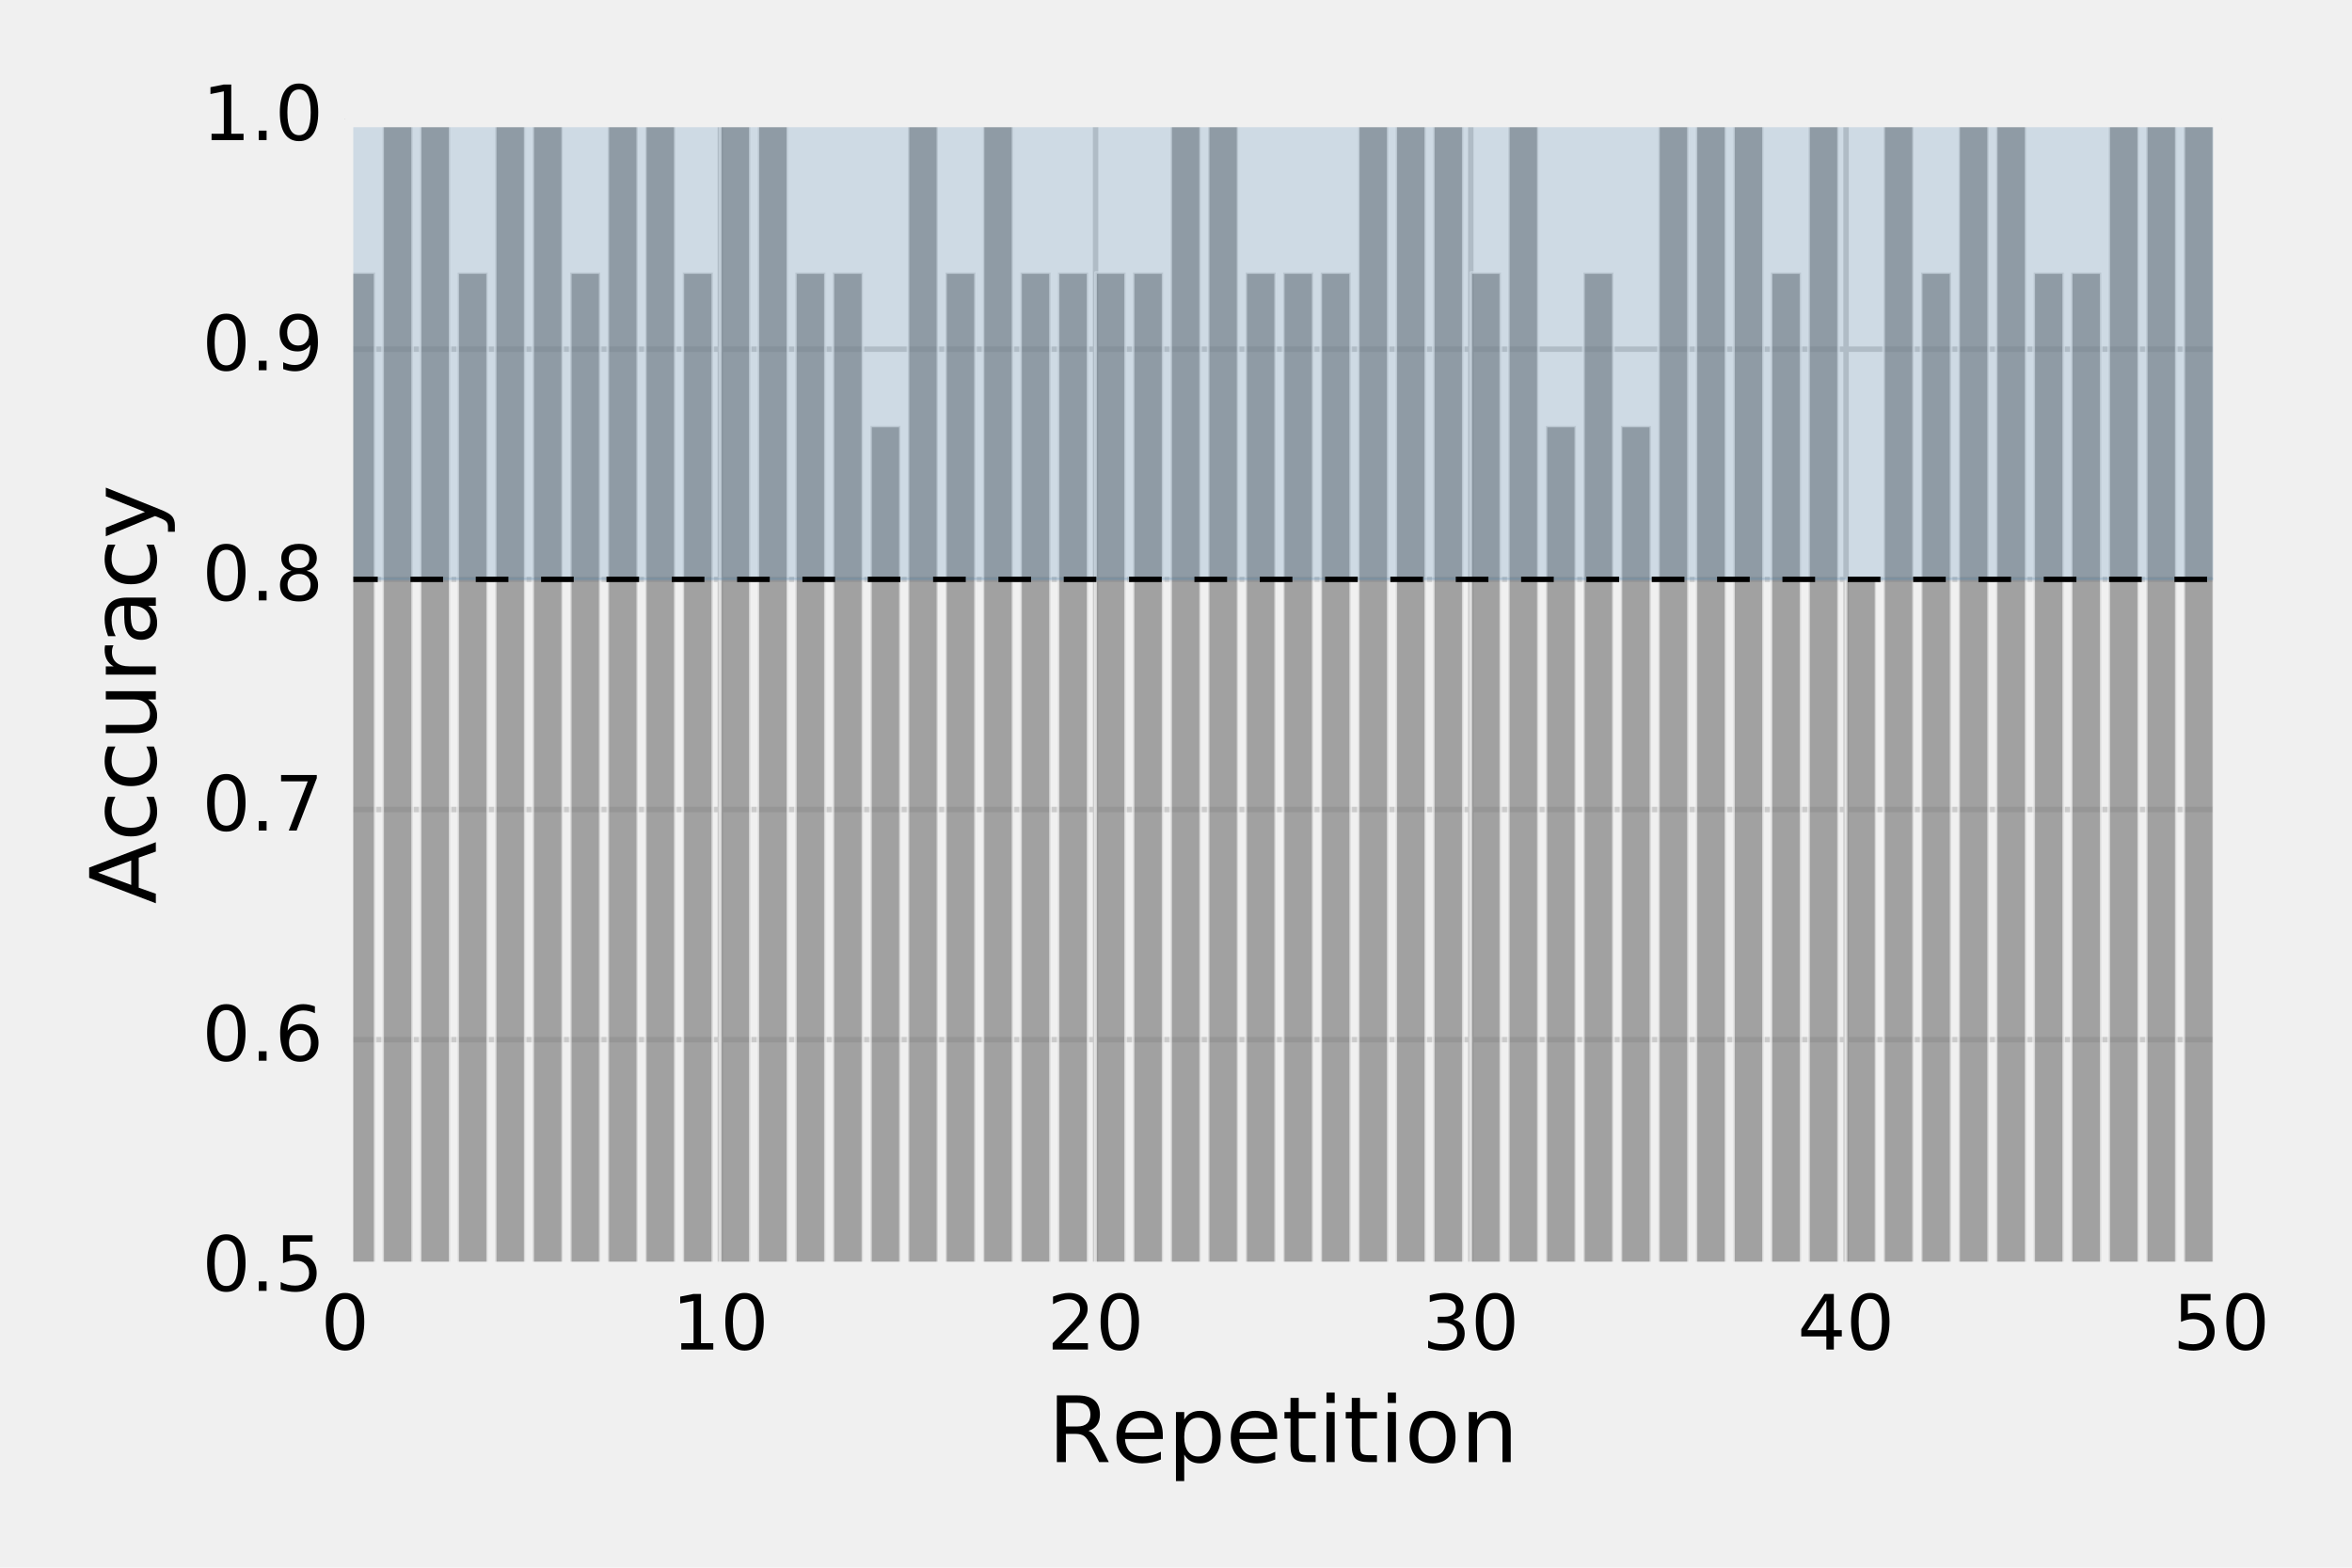 <svg xmlns="http://www.w3.org/2000/svg" xmlns:xlink="http://www.w3.org/1999/xlink" width="576" height="384" version="1.1" viewBox="0 0 432 288"><defs><style type="text/css">*{stroke-linecap:butt;stroke-linejoin:round;stroke-miterlimit:100000}</style></defs><g id="figure_1"><g id="patch_1"><path fill="#f0f0f0" d="M 0 288 L 432 288 L 432 0 L 0 0 z"/></g><g id="axes_1"><g id="patch_2"><path fill="#f0f0f0" d="M 63.383 233.28 L 407.993 233.28 L 407.993 21.87 L 63.383 21.87 z"/></g><g id="matplotlib.axis_1"><g id="xtick_1"><g id="line2d_1"><path fill="none" stroke="#cbcbcb" d="M 63.383 233.28 L 63.383 21.87" clip-path="url(#p4dcbc50122)"/></g><g id="line2d_2"><defs><path id="md8ab5ca0fb" stroke="#000" stroke-width=".5" d="M 0 0 L 0 0"/></defs><g><use x="63.383" y="233.28" stroke="#000" stroke-width=".5" xlink:href="#md8ab5ca0fb"/></g></g><g id="line2d_3"><g><use x="63.383" y="21.87" stroke="#000" stroke-width=".5" xlink:href="#md8ab5ca0fb"/></g></g><g id="text_1"><defs><path id="BitstreamVeraSans-Roman-30" d="M 31.781 66.406 Q 24.172 66.406 20.328 58.906 Q 16.5 51.422 16.5 36.375 Q 16.5 21.391 20.328 13.891 Q 24.172 6.391 31.781 6.391 Q 39.453 6.391 43.281 13.891 Q 47.125 21.391 47.125 36.375 Q 47.125 51.422 43.281 58.906 Q 39.453 66.406 31.781 66.406 M 31.781 74.219 Q 44.047 74.219 50.516 64.516 Q 56.984 54.828 56.984 36.375 Q 56.984 17.969 50.516 8.266 Q 44.047 -1.422 31.781 -1.422 Q 19.531 -1.422 13.062 8.266 Q 6.594 17.969 6.594 36.375 Q 6.594 54.828 13.062 64.516 Q 19.531 74.219 31.781 74.219"/></defs><g transform="translate(58.929 247.918)scale(0.14 -0.14)"><use xlink:href="#BitstreamVeraSans-Roman-30"/></g></g></g><g id="xtick_2"><g id="line2d_4"><path fill="none" stroke="#cbcbcb" d="M 132.304 233.28 L 132.304 21.87" clip-path="url(#p4dcbc50122)"/></g><g id="line2d_5"><g><use x="132.304" y="233.28" stroke="#000" stroke-width=".5" xlink:href="#md8ab5ca0fb"/></g></g><g id="line2d_6"><g><use x="132.304" y="21.87" stroke="#000" stroke-width=".5" xlink:href="#md8ab5ca0fb"/></g></g><g id="text_2"><defs><path id="BitstreamVeraSans-Roman-31" d="M 12.406 8.297 L 28.516 8.297 L 28.516 63.922 L 10.984 60.406 L 10.984 69.391 L 28.422 72.906 L 38.281 72.906 L 38.281 8.297 L 54.391 8.297 L 54.391 0 L 12.406 0 z"/></defs><g transform="translate(123.397 247.918)scale(0.14 -0.14)"><use xlink:href="#BitstreamVeraSans-Roman-31"/><use x="63.623" xlink:href="#BitstreamVeraSans-Roman-30"/></g></g></g><g id="xtick_3"><g id="line2d_7"><path fill="none" stroke="#cbcbcb" d="M 201.226 233.28 L 201.226 21.87" clip-path="url(#p4dcbc50122)"/></g><g id="line2d_8"><g><use x="201.226" y="233.28" stroke="#000" stroke-width=".5" xlink:href="#md8ab5ca0fb"/></g></g><g id="line2d_9"><g><use x="201.226" y="21.87" stroke="#000" stroke-width=".5" xlink:href="#md8ab5ca0fb"/></g></g><g id="text_3"><defs><path id="BitstreamVeraSans-Roman-32" d="M 19.188 8.297 L 53.609 8.297 L 53.609 0 L 7.328 0 L 7.328 8.297 Q 12.938 14.109 22.625 23.891 Q 32.328 33.688 34.812 36.531 Q 39.547 41.844 41.422 45.531 Q 43.312 49.219 43.312 52.781 Q 43.312 58.594 39.234 62.25 Q 35.156 65.922 28.609 65.922 Q 23.969 65.922 18.812 64.312 Q 13.672 62.703 7.812 59.422 L 7.812 69.391 Q 13.766 71.781 18.938 73 Q 24.125 74.219 28.422 74.219 Q 39.75 74.219 46.484 68.547 Q 53.219 62.891 53.219 53.422 Q 53.219 48.922 51.531 44.891 Q 49.859 40.875 45.406 35.406 Q 44.188 33.984 37.641 27.219 Q 31.109 20.453 19.188 8.297"/></defs><g transform="translate(192.319 247.918)scale(0.14 -0.14)"><use xlink:href="#BitstreamVeraSans-Roman-32"/><use x="63.623" xlink:href="#BitstreamVeraSans-Roman-30"/></g></g></g><g id="xtick_4"><g id="line2d_10"><path fill="none" stroke="#cbcbcb" d="M 270.149 233.28 L 270.149 21.87" clip-path="url(#p4dcbc50122)"/></g><g id="line2d_11"><g><use x="270.149" y="233.28" stroke="#000" stroke-width=".5" xlink:href="#md8ab5ca0fb"/></g></g><g id="line2d_12"><g><use x="270.149" y="21.87" stroke="#000" stroke-width=".5" xlink:href="#md8ab5ca0fb"/></g></g><g id="text_4"><defs><path id="BitstreamVeraSans-Roman-33" d="M 40.578 39.312 Q 47.656 37.797 51.625 33 Q 55.609 28.219 55.609 21.188 Q 55.609 10.406 48.188 4.484 Q 40.766 -1.422 27.094 -1.422 Q 22.516 -1.422 17.656 -0.516 Q 12.797 0.391 7.625 2.203 L 7.625 11.719 Q 11.719 9.328 16.594 8.109 Q 21.484 6.891 26.812 6.891 Q 36.078 6.891 40.938 10.547 Q 45.797 14.203 45.797 21.188 Q 45.797 27.641 41.281 31.266 Q 36.766 34.906 28.719 34.906 L 20.219 34.906 L 20.219 43.016 L 29.109 43.016 Q 36.375 43.016 40.234 45.922 Q 44.094 48.828 44.094 54.297 Q 44.094 59.906 40.109 62.906 Q 36.141 65.922 28.719 65.922 Q 24.656 65.922 20.016 65.031 Q 15.375 64.156 9.812 62.312 L 9.812 71.094 Q 15.438 72.656 20.344 73.438 Q 25.25 74.219 29.594 74.219 Q 40.828 74.219 47.359 69.109 Q 53.906 64.016 53.906 55.328 Q 53.906 49.266 50.438 45.094 Q 46.969 40.922 40.578 39.312"/></defs><g transform="translate(261.241 247.918)scale(0.14 -0.14)"><use xlink:href="#BitstreamVeraSans-Roman-33"/><use x="63.623" xlink:href="#BitstreamVeraSans-Roman-30"/></g></g></g><g id="xtick_5"><g id="line2d_13"><path fill="none" stroke="#cbcbcb" d="M 339.07 233.28 L 339.07 21.87" clip-path="url(#p4dcbc50122)"/></g><g id="line2d_14"><g><use x="339.07" y="233.28" stroke="#000" stroke-width=".5" xlink:href="#md8ab5ca0fb"/></g></g><g id="line2d_15"><g><use x="339.07" y="21.87" stroke="#000" stroke-width=".5" xlink:href="#md8ab5ca0fb"/></g></g><g id="text_5"><defs><path id="BitstreamVeraSans-Roman-34" d="M 37.797 64.312 L 12.891 25.391 L 37.797 25.391 z M 35.203 72.906 L 47.609 72.906 L 47.609 25.391 L 58.016 25.391 L 58.016 17.188 L 47.609 17.188 L 47.609 0 L 37.797 0 L 37.797 17.188 L 4.891 17.188 L 4.891 26.703 z"/></defs><g transform="translate(330.163 247.918)scale(0.14 -0.14)"><use xlink:href="#BitstreamVeraSans-Roman-34"/><use x="63.623" xlink:href="#BitstreamVeraSans-Roman-30"/></g></g></g><g id="xtick_6"><g id="line2d_16"><path fill="none" stroke="#cbcbcb" d="M 407.993 233.28 L 407.993 21.87" clip-path="url(#p4dcbc50122)"/></g><g id="line2d_17"><g><use x="407.993" y="233.28" stroke="#000" stroke-width=".5" xlink:href="#md8ab5ca0fb"/></g></g><g id="line2d_18"><g><use x="407.993" y="21.87" stroke="#000" stroke-width=".5" xlink:href="#md8ab5ca0fb"/></g></g><g id="text_6"><defs><path id="BitstreamVeraSans-Roman-35" d="M 10.797 72.906 L 49.516 72.906 L 49.516 64.594 L 19.828 64.594 L 19.828 46.734 Q 21.969 47.469 24.109 47.828 Q 26.266 48.188 28.422 48.188 Q 40.625 48.188 47.75 41.5 Q 54.891 34.812 54.891 23.391 Q 54.891 11.625 47.562 5.094 Q 40.234 -1.422 26.906 -1.422 Q 22.312 -1.422 17.547 -0.641 Q 12.797 0.141 7.719 1.703 L 7.719 11.625 Q 12.109 9.234 16.797 8.062 Q 21.484 6.891 26.703 6.891 Q 35.156 6.891 40.078 11.328 Q 45.016 15.766 45.016 23.391 Q 45.016 31 40.078 35.438 Q 35.156 39.891 26.703 39.891 Q 22.75 39.891 18.812 39.016 Q 14.891 38.141 10.797 36.281 z"/></defs><g transform="translate(399.085 247.918)scale(0.14 -0.14)"><use xlink:href="#BitstreamVeraSans-Roman-35"/><use x="63.623" xlink:href="#BitstreamVeraSans-Roman-30"/></g></g></g><g id="text_7"><defs><path id="BitstreamVeraSans-Roman-69" d="M 9.422 54.688 L 18.406 54.688 L 18.406 0 L 9.422 0 z M 9.422 75.984 L 18.406 75.984 L 18.406 64.594 L 9.422 64.594 z"/><path id="BitstreamVeraSans-Roman-65" d="M 56.203 29.594 L 56.203 25.203 L 14.891 25.203 Q 15.484 15.922 20.484 11.062 Q 25.484 6.203 34.422 6.203 Q 39.594 6.203 44.453 7.469 Q 49.312 8.734 54.109 11.281 L 54.109 2.781 Q 49.266 0.734 44.188 -0.344 Q 39.109 -1.422 33.891 -1.422 Q 20.797 -1.422 13.156 6.188 Q 5.516 13.812 5.516 26.812 Q 5.516 40.234 12.766 48.109 Q 20.016 56 32.328 56 Q 43.359 56 49.781 48.891 Q 56.203 41.797 56.203 29.594 M 47.219 32.234 Q 47.125 39.594 43.094 43.984 Q 39.062 48.391 32.422 48.391 Q 24.906 48.391 20.391 44.141 Q 15.875 39.891 15.188 32.172 z"/><path id="BitstreamVeraSans-Roman-6f" d="M 30.609 48.391 Q 23.391 48.391 19.188 42.75 Q 14.984 37.109 14.984 27.297 Q 14.984 17.484 19.156 11.844 Q 23.344 6.203 30.609 6.203 Q 37.797 6.203 41.984 11.859 Q 46.188 17.531 46.188 27.297 Q 46.188 37.016 41.984 42.703 Q 37.797 48.391 30.609 48.391 M 30.609 56 Q 42.328 56 49.016 48.375 Q 55.719 40.766 55.719 27.297 Q 55.719 13.875 49.016 6.219 Q 42.328 -1.422 30.609 -1.422 Q 18.844 -1.422 12.172 6.219 Q 5.516 13.875 5.516 27.297 Q 5.516 40.766 12.172 48.375 Q 18.844 56 30.609 56"/><path id="BitstreamVeraSans-Roman-74" d="M 18.312 70.219 L 18.312 54.688 L 36.812 54.688 L 36.812 47.703 L 18.312 47.703 L 18.312 18.016 Q 18.312 11.328 20.141 9.422 Q 21.969 7.516 27.594 7.516 L 36.812 7.516 L 36.812 0 L 27.594 0 Q 17.188 0 13.234 3.875 Q 9.281 7.766 9.281 18.016 L 9.281 47.703 L 2.688 47.703 L 2.688 54.688 L 9.281 54.688 L 9.281 70.219 z"/><path id="BitstreamVeraSans-Roman-6e" d="M 54.891 33.016 L 54.891 0 L 45.906 0 L 45.906 32.719 Q 45.906 40.484 42.875 44.328 Q 39.844 48.188 33.797 48.188 Q 26.516 48.188 22.312 43.547 Q 18.109 38.922 18.109 30.906 L 18.109 0 L 9.078 0 L 9.078 54.688 L 18.109 54.688 L 18.109 46.188 Q 21.344 51.125 25.703 53.562 Q 30.078 56 35.797 56 Q 45.219 56 50.047 50.172 Q 54.891 44.344 54.891 33.016"/><path id="BitstreamVeraSans-Roman-70" d="M 18.109 8.203 L 18.109 -20.797 L 9.078 -20.797 L 9.078 54.688 L 18.109 54.688 L 18.109 46.391 Q 20.953 51.266 25.266 53.625 Q 29.594 56 35.594 56 Q 45.562 56 51.781 48.094 Q 58.016 40.188 58.016 27.297 Q 58.016 14.406 51.781 6.484 Q 45.562 -1.422 35.594 -1.422 Q 29.594 -1.422 25.266 0.953 Q 20.953 3.328 18.109 8.203 M 48.688 27.297 Q 48.688 37.203 44.609 42.844 Q 40.531 48.484 33.406 48.484 Q 26.266 48.484 22.188 42.844 Q 18.109 37.203 18.109 27.297 Q 18.109 17.391 22.188 11.75 Q 26.266 6.109 33.406 6.109 Q 40.531 6.109 44.609 11.75 Q 48.688 17.391 48.688 27.297"/><path id="BitstreamVeraSans-Roman-52" d="M 44.391 34.188 Q 47.562 33.109 50.562 29.594 Q 53.562 26.078 56.594 19.922 L 66.609 0 L 56 0 L 46.688 18.703 Q 43.062 26.031 39.672 28.422 Q 36.281 30.812 30.422 30.812 L 19.672 30.812 L 19.672 0 L 9.812 0 L 9.812 72.906 L 32.078 72.906 Q 44.578 72.906 50.734 67.672 Q 56.891 62.453 56.891 51.906 Q 56.891 45.016 53.688 40.469 Q 50.484 35.938 44.391 34.188 M 19.672 64.797 L 19.672 38.922 L 32.078 38.922 Q 39.203 38.922 42.844 42.219 Q 46.484 45.516 46.484 51.906 Q 46.484 58.297 42.844 61.547 Q 39.203 64.797 32.078 64.797 z"/></defs><g transform="translate(192.47 268.595)scale(0.168 -0.168)"><use xlink:href="#BitstreamVeraSans-Roman-52"/><use x="69.42" xlink:href="#BitstreamVeraSans-Roman-65"/><use x="130.943" xlink:href="#BitstreamVeraSans-Roman-70"/><use x="194.42" xlink:href="#BitstreamVeraSans-Roman-65"/><use x="255.943" xlink:href="#BitstreamVeraSans-Roman-74"/><use x="295.152" xlink:href="#BitstreamVeraSans-Roman-69"/><use x="322.936" xlink:href="#BitstreamVeraSans-Roman-74"/><use x="362.145" xlink:href="#BitstreamVeraSans-Roman-69"/><use x="389.928" xlink:href="#BitstreamVeraSans-Roman-6f"/><use x="451.109" xlink:href="#BitstreamVeraSans-Roman-6e"/></g></g></g><g id="matplotlib.axis_2"><g id="ytick_1"><g id="line2d_19"><path fill="none" stroke="#cbcbcb" d="M 63.383 233.28 L 407.993 233.28" clip-path="url(#p4dcbc50122)"/></g><g id="line2d_20"><g><use x="63.383" y="233.28" stroke="#000" stroke-width=".5" xlink:href="#md8ab5ca0fb"/></g></g><g id="line2d_21"><g><use x="407.993" y="233.28" stroke="#000" stroke-width=".5" xlink:href="#md8ab5ca0fb"/></g></g><g id="text_8"><defs><path id="BitstreamVeraSans-Roman-2e" d="M 10.688 12.406 L 21 12.406 L 21 0 L 10.688 0 z"/></defs><g transform="translate(37.118 237.143)scale(0.14 -0.14)"><use xlink:href="#BitstreamVeraSans-Roman-30"/><use x="63.623" xlink:href="#BitstreamVeraSans-Roman-2e"/><use x="95.41" xlink:href="#BitstreamVeraSans-Roman-35"/></g></g></g><g id="ytick_2"><g id="line2d_22"><path fill="none" stroke="#cbcbcb" d="M 63.383 190.998 L 407.993 190.998" clip-path="url(#p4dcbc50122)"/></g><g id="line2d_23"><g><use x="63.383" y="190.998" stroke="#000" stroke-width=".5" xlink:href="#md8ab5ca0fb"/></g></g><g id="line2d_24"><g><use x="407.993" y="190.998" stroke="#000" stroke-width=".5" xlink:href="#md8ab5ca0fb"/></g></g><g id="text_9"><defs><path id="BitstreamVeraSans-Roman-36" d="M 33.016 40.375 Q 26.375 40.375 22.484 35.828 Q 18.609 31.297 18.609 23.391 Q 18.609 15.531 22.484 10.953 Q 26.375 6.391 33.016 6.391 Q 39.656 6.391 43.531 10.953 Q 47.406 15.531 47.406 23.391 Q 47.406 31.297 43.531 35.828 Q 39.656 40.375 33.016 40.375 M 52.594 71.297 L 52.594 62.312 Q 48.875 64.062 45.094 64.984 Q 41.312 65.922 37.594 65.922 Q 27.828 65.922 22.672 59.328 Q 17.531 52.734 16.797 39.406 Q 19.672 43.656 24.016 45.922 Q 28.375 48.188 33.594 48.188 Q 44.578 48.188 50.953 41.516 Q 57.328 34.859 57.328 23.391 Q 57.328 12.156 50.688 5.359 Q 44.047 -1.422 33.016 -1.422 Q 20.359 -1.422 13.672 8.266 Q 6.984 17.969 6.984 36.375 Q 6.984 53.656 15.188 63.938 Q 23.391 74.219 37.203 74.219 Q 40.922 74.219 44.703 73.484 Q 48.484 72.75 52.594 71.297"/></defs><g transform="translate(37.118 194.861)scale(0.14 -0.14)"><use xlink:href="#BitstreamVeraSans-Roman-30"/><use x="63.623" xlink:href="#BitstreamVeraSans-Roman-2e"/><use x="95.41" xlink:href="#BitstreamVeraSans-Roman-36"/></g></g></g><g id="ytick_3"><g id="line2d_25"><path fill="none" stroke="#cbcbcb" d="M 63.383 148.716 L 407.993 148.716" clip-path="url(#p4dcbc50122)"/></g><g id="line2d_26"><g><use x="63.383" y="148.716" stroke="#000" stroke-width=".5" xlink:href="#md8ab5ca0fb"/></g></g><g id="line2d_27"><g><use x="407.993" y="148.716" stroke="#000" stroke-width=".5" xlink:href="#md8ab5ca0fb"/></g></g><g id="text_10"><defs><path id="BitstreamVeraSans-Roman-37" d="M 8.203 72.906 L 55.078 72.906 L 55.078 68.703 L 28.609 0 L 18.312 0 L 43.219 64.594 L 8.203 64.594 z"/></defs><g transform="translate(37.118 152.579)scale(0.14 -0.14)"><use xlink:href="#BitstreamVeraSans-Roman-30"/><use x="63.623" xlink:href="#BitstreamVeraSans-Roman-2e"/><use x="95.41" xlink:href="#BitstreamVeraSans-Roman-37"/></g></g></g><g id="ytick_4"><g id="line2d_28"><path fill="none" stroke="#cbcbcb" d="M 63.383 106.434 L 407.993 106.434" clip-path="url(#p4dcbc50122)"/></g><g id="line2d_29"><g><use x="63.383" y="106.434" stroke="#000" stroke-width=".5" xlink:href="#md8ab5ca0fb"/></g></g><g id="line2d_30"><g><use x="407.993" y="106.434" stroke="#000" stroke-width=".5" xlink:href="#md8ab5ca0fb"/></g></g><g id="text_11"><defs><path id="BitstreamVeraSans-Roman-38" d="M 31.781 34.625 Q 24.75 34.625 20.719 30.859 Q 16.703 27.094 16.703 20.516 Q 16.703 13.922 20.719 10.156 Q 24.75 6.391 31.781 6.391 Q 38.812 6.391 42.859 10.172 Q 46.922 13.969 46.922 20.516 Q 46.922 27.094 42.891 30.859 Q 38.875 34.625 31.781 34.625 M 21.922 38.812 Q 15.578 40.375 12.031 44.719 Q 8.5 49.078 8.5 55.328 Q 8.5 64.062 14.719 69.141 Q 20.953 74.219 31.781 74.219 Q 42.672 74.219 48.875 69.141 Q 55.078 64.062 55.078 55.328 Q 55.078 49.078 51.531 44.719 Q 48 40.375 41.703 38.812 Q 48.828 37.156 52.797 32.312 Q 56.781 27.484 56.781 20.516 Q 56.781 9.906 50.312 4.234 Q 43.844 -1.422 31.781 -1.422 Q 19.734 -1.422 13.25 4.234 Q 6.781 9.906 6.781 20.516 Q 6.781 27.484 10.781 32.312 Q 14.797 37.156 21.922 38.812 M 18.312 54.391 Q 18.312 48.734 21.844 45.562 Q 25.391 42.391 31.781 42.391 Q 38.141 42.391 41.719 45.562 Q 45.312 48.734 45.312 54.391 Q 45.312 60.062 41.719 63.234 Q 38.141 66.406 31.781 66.406 Q 25.391 66.406 21.844 63.234 Q 18.312 60.062 18.312 54.391"/></defs><g transform="translate(37.118 110.297)scale(0.14 -0.14)"><use xlink:href="#BitstreamVeraSans-Roman-30"/><use x="63.623" xlink:href="#BitstreamVeraSans-Roman-2e"/><use x="95.41" xlink:href="#BitstreamVeraSans-Roman-38"/></g></g></g><g id="ytick_5"><g id="line2d_31"><path fill="none" stroke="#cbcbcb" d="M 63.383 64.152 L 407.993 64.152" clip-path="url(#p4dcbc50122)"/></g><g id="line2d_32"><g><use x="63.383" y="64.152" stroke="#000" stroke-width=".5" xlink:href="#md8ab5ca0fb"/></g></g><g id="line2d_33"><g><use x="407.993" y="64.152" stroke="#000" stroke-width=".5" xlink:href="#md8ab5ca0fb"/></g></g><g id="text_12"><defs><path id="BitstreamVeraSans-Roman-39" d="M 10.984 1.516 L 10.984 10.5 Q 14.703 8.734 18.5 7.812 Q 22.312 6.891 25.984 6.891 Q 35.75 6.891 40.891 13.453 Q 46.047 20.016 46.781 33.406 Q 43.953 29.203 39.594 26.953 Q 35.25 24.703 29.984 24.703 Q 19.047 24.703 12.672 31.312 Q 6.297 37.938 6.297 49.422 Q 6.297 60.641 12.938 67.422 Q 19.578 74.219 30.609 74.219 Q 43.266 74.219 49.922 64.516 Q 56.594 54.828 56.594 36.375 Q 56.594 19.141 48.406 8.859 Q 40.234 -1.422 26.422 -1.422 Q 22.703 -1.422 18.891 -0.688 Q 15.094 0.047 10.984 1.516 M 30.609 32.422 Q 37.25 32.422 41.125 36.953 Q 45.016 41.5 45.016 49.422 Q 45.016 57.281 41.125 61.844 Q 37.25 66.406 30.609 66.406 Q 23.969 66.406 20.094 61.844 Q 16.219 57.281 16.219 49.422 Q 16.219 41.5 20.094 36.953 Q 23.969 32.422 30.609 32.422"/></defs><g transform="translate(37.118 68.015)scale(0.14 -0.14)"><use xlink:href="#BitstreamVeraSans-Roman-30"/><use x="63.623" xlink:href="#BitstreamVeraSans-Roman-2e"/><use x="95.41" xlink:href="#BitstreamVeraSans-Roman-39"/></g></g></g><g id="ytick_6"><g id="line2d_34"><path fill="none" stroke="#cbcbcb" d="M 63.383 21.87 L 407.993 21.87" clip-path="url(#p4dcbc50122)"/></g><g id="line2d_35"><g><use x="63.383" y="21.87" stroke="#000" stroke-width=".5" xlink:href="#md8ab5ca0fb"/></g></g><g id="line2d_36"><g><use x="407.993" y="21.87" stroke="#000" stroke-width=".5" xlink:href="#md8ab5ca0fb"/></g></g><g id="text_13"><g transform="translate(37.118 25.733)scale(0.14 -0.14)"><use xlink:href="#BitstreamVeraSans-Roman-31"/><use x="63.623" xlink:href="#BitstreamVeraSans-Roman-2e"/><use x="95.41" xlink:href="#BitstreamVeraSans-Roman-30"/></g></g></g><g id="text_14"><defs><path id="BitstreamVeraSans-Roman-75" d="M 8.5 21.578 L 8.5 54.688 L 17.484 54.688 L 17.484 21.922 Q 17.484 14.156 20.5 10.266 Q 23.531 6.391 29.594 6.391 Q 36.859 6.391 41.078 11.031 Q 45.312 15.672 45.312 23.688 L 45.312 54.688 L 54.297 54.688 L 54.297 0 L 45.312 0 L 45.312 8.406 Q 42.047 3.422 37.719 1 Q 33.406 -1.422 27.688 -1.422 Q 18.266 -1.422 13.375 4.438 Q 8.5 10.297 8.5 21.578"/><path id="BitstreamVeraSans-Roman-79" d="M 32.172 -5.078 Q 28.375 -14.844 24.75 -17.812 Q 21.141 -20.797 15.094 -20.797 L 7.906 -20.797 L 7.906 -13.281 L 13.188 -13.281 Q 16.891 -13.281 18.938 -11.516 Q 21 -9.766 23.484 -3.219 L 25.094 0.875 L 2.984 54.688 L 12.5 54.688 L 29.594 11.922 L 46.688 54.688 L 56.203 54.688 z"/><path id="BitstreamVeraSans-Roman-61" d="M 34.281 27.484 Q 23.391 27.484 19.188 25 Q 14.984 22.516 14.984 16.5 Q 14.984 11.719 18.141 8.906 Q 21.297 6.109 26.703 6.109 Q 34.188 6.109 38.703 11.406 Q 43.219 16.703 43.219 25.484 L 43.219 27.484 z M 52.203 31.203 L 52.203 0 L 43.219 0 L 43.219 8.297 Q 40.141 3.328 35.547 0.953 Q 30.953 -1.422 24.312 -1.422 Q 15.922 -1.422 10.953 3.297 Q 6 8.016 6 15.922 Q 6 25.141 12.172 29.828 Q 18.359 34.516 30.609 34.516 L 43.219 34.516 L 43.219 35.406 Q 43.219 41.609 39.141 45 Q 35.062 48.391 27.688 48.391 Q 23 48.391 18.547 47.266 Q 14.109 46.141 10.016 43.891 L 10.016 52.203 Q 14.938 54.109 19.578 55.047 Q 24.219 56 28.609 56 Q 40.484 56 46.344 49.844 Q 52.203 43.703 52.203 31.203"/><path id="BitstreamVeraSans-Roman-63" d="M 48.781 52.594 L 48.781 44.188 Q 44.969 46.297 41.141 47.344 Q 37.312 48.391 33.406 48.391 Q 24.656 48.391 19.812 42.844 Q 14.984 37.312 14.984 27.297 Q 14.984 17.281 19.812 11.734 Q 24.656 6.203 33.406 6.203 Q 37.312 6.203 41.141 7.25 Q 44.969 8.297 48.781 10.406 L 48.781 2.094 Q 45.016 0.344 40.984 -0.531 Q 36.969 -1.422 32.422 -1.422 Q 20.062 -1.422 12.781 6.344 Q 5.516 14.109 5.516 27.297 Q 5.516 40.672 12.859 48.328 Q 20.219 56 33.016 56 Q 37.156 56 41.109 55.141 Q 45.062 54.297 48.781 52.594"/><path id="BitstreamVeraSans-Roman-72" d="M 41.109 46.297 Q 39.594 47.172 37.812 47.578 Q 36.031 48 33.891 48 Q 26.266 48 22.188 43.047 Q 18.109 38.094 18.109 28.812 L 18.109 0 L 9.078 0 L 9.078 54.688 L 18.109 54.688 L 18.109 46.188 Q 20.953 51.172 25.484 53.578 Q 30.031 56 36.531 56 Q 37.453 56 38.578 55.875 Q 39.703 55.766 41.062 55.516 z"/><path id="BitstreamVeraSans-Roman-41" d="M 34.188 63.188 L 20.797 26.906 L 47.609 26.906 z M 28.609 72.906 L 39.797 72.906 L 67.578 0 L 57.328 0 L 50.688 18.703 L 17.828 18.703 L 11.188 0 L 0.781 0 z"/></defs><g transform="translate(28.624 166.072)rotate(-90.0)scale(0.168 -0.168)"><use xlink:href="#BitstreamVeraSans-Roman-41"/><use x="68.393" xlink:href="#BitstreamVeraSans-Roman-63"/><use x="123.373" xlink:href="#BitstreamVeraSans-Roman-63"/><use x="178.354" xlink:href="#BitstreamVeraSans-Roman-75"/><use x="241.732" xlink:href="#BitstreamVeraSans-Roman-72"/><use x="282.846" xlink:href="#BitstreamVeraSans-Roman-61"/><use x="344.125" xlink:href="#BitstreamVeraSans-Roman-63"/><use x="399.105" xlink:href="#BitstreamVeraSans-Roman-79"/></g></g></g><g id="patch_3"><path fill="gray" stroke="#f0f0f0" stroke-linejoin="miter" stroke-width=".5" d="M 63.383 444.69 L 68.896 444.69 L 68.896 50.058 L 63.383 50.058 z" clip-path="url(#p4dcbc50122)" opacity=".7"/></g><g id="patch_4"><path fill="gray" stroke="#f0f0f0" stroke-linejoin="miter" stroke-width=".5" d="M 70.275 444.69 L 75.788 444.69 L 75.788 21.87 L 70.275 21.87 z" clip-path="url(#p4dcbc50122)" opacity=".7"/></g><g id="patch_5"><path fill="gray" stroke="#f0f0f0" stroke-linejoin="miter" stroke-width=".5" d="M 77.167 444.69 L 82.681 444.69 L 82.681 21.87 L 77.167 21.87 z" clip-path="url(#p4dcbc50122)" opacity=".7"/></g><g id="patch_6"><path fill="gray" stroke="#f0f0f0" stroke-linejoin="miter" stroke-width=".5" d="M 84.059 444.69 L 89.573 444.69 L 89.573 50.058 L 84.059 50.058 z" clip-path="url(#p4dcbc50122)" opacity=".7"/></g><g id="patch_7"><path fill="gray" stroke="#f0f0f0" stroke-linejoin="miter" stroke-width=".5" d="M 90.951 444.69 L 96.465 444.69 L 96.465 21.87 L 90.951 21.87 z" clip-path="url(#p4dcbc50122)" opacity=".7"/></g><g id="patch_8"><path fill="gray" stroke="#f0f0f0" stroke-linejoin="miter" stroke-width=".5" d="M 97.844 444.69 L 103.357 444.69 L 103.357 21.87 L 97.844 21.87 z" clip-path="url(#p4dcbc50122)" opacity=".7"/></g><g id="patch_9"><path fill="gray" stroke="#f0f0f0" stroke-linejoin="miter" stroke-width=".5" d="M 104.736 444.69 L 110.249 444.69 L 110.249 50.058 L 104.736 50.058 z" clip-path="url(#p4dcbc50122)" opacity=".7"/></g><g id="patch_10"><path fill="gray" stroke="#f0f0f0" stroke-linejoin="miter" stroke-width=".5" d="M 111.628 444.69 L 117.142 444.69 L 117.142 21.87 L 111.628 21.87 z" clip-path="url(#p4dcbc50122)" opacity=".7"/></g><g id="patch_11"><path fill="gray" stroke="#f0f0f0" stroke-linejoin="miter" stroke-width=".5" d="M 118.52 444.69 L 124.034 444.69 L 124.034 21.87 L 118.52 21.87 z" clip-path="url(#p4dcbc50122)" opacity=".7"/></g><g id="patch_12"><path fill="gray" stroke="#f0f0f0" stroke-linejoin="miter" stroke-width=".5" d="M 125.412 444.69 L 130.926 444.69 L 130.926 50.058 L 125.412 50.058 z" clip-path="url(#p4dcbc50122)" opacity=".7"/></g><g id="patch_13"><path fill="gray" stroke="#f0f0f0" stroke-linejoin="miter" stroke-width=".5" d="M 132.304 444.69 L 137.818 444.69 L 137.818 21.87 L 132.304 21.87 z" clip-path="url(#p4dcbc50122)" opacity=".7"/></g><g id="patch_14"><path fill="gray" stroke="#f0f0f0" stroke-linejoin="miter" stroke-width=".5" d="M 139.197 444.69 L 144.71 444.69 L 144.71 21.87 L 139.197 21.87 z" clip-path="url(#p4dcbc50122)" opacity=".7"/></g><g id="patch_15"><path fill="gray" stroke="#f0f0f0" stroke-linejoin="miter" stroke-width=".5" d="M 146.089 444.69 L 151.603 444.69 L 151.603 50.058 L 146.089 50.058 z" clip-path="url(#p4dcbc50122)" opacity=".7"/></g><g id="patch_16"><path fill="gray" stroke="#f0f0f0" stroke-linejoin="miter" stroke-width=".5" d="M 152.981 444.69 L 158.495 444.69 L 158.495 50.058 L 152.981 50.058 z" clip-path="url(#p4dcbc50122)" opacity=".7"/></g><g id="patch_17"><path fill="gray" stroke="#f0f0f0" stroke-linejoin="miter" stroke-width=".5" d="M 159.873 444.69 L 165.387 444.69 L 165.387 78.246 L 159.873 78.246 z" clip-path="url(#p4dcbc50122)" opacity=".7"/></g><g id="patch_18"><path fill="gray" stroke="#f0f0f0" stroke-linejoin="miter" stroke-width=".5" d="M 166.766 444.69 L 172.279 444.69 L 172.279 21.87 L 166.766 21.87 z" clip-path="url(#p4dcbc50122)" opacity=".7"/></g><g id="patch_19"><path fill="gray" stroke="#f0f0f0" stroke-linejoin="miter" stroke-width=".5" d="M 173.658 444.69 L 179.171 444.69 L 179.171 50.058 L 173.658 50.058 z" clip-path="url(#p4dcbc50122)" opacity=".7"/></g><g id="patch_20"><path fill="gray" stroke="#f0f0f0" stroke-linejoin="miter" stroke-width=".5" d="M 180.55 444.69 L 186.064 444.69 L 186.064 21.87 L 180.55 21.87 z" clip-path="url(#p4dcbc50122)" opacity=".7"/></g><g id="patch_21"><path fill="gray" stroke="#f0f0f0" stroke-linejoin="miter" stroke-width=".5" d="M 187.442 444.69 L 192.956 444.69 L 192.956 50.058 L 187.442 50.058 z" clip-path="url(#p4dcbc50122)" opacity=".7"/></g><g id="patch_22"><path fill="gray" stroke="#f0f0f0" stroke-linejoin="miter" stroke-width=".5" d="M 194.334 444.69 L 199.848 444.69 L 199.848 50.058 L 194.334 50.058 z" clip-path="url(#p4dcbc50122)" opacity=".7"/></g><g id="patch_23"><path fill="gray" stroke="#f0f0f0" stroke-linejoin="miter" stroke-width=".5" d="M 201.226 444.69 L 206.74 444.69 L 206.74 50.058 L 201.226 50.058 z" clip-path="url(#p4dcbc50122)" opacity=".7"/></g><g id="patch_24"><path fill="gray" stroke="#f0f0f0" stroke-linejoin="miter" stroke-width=".5" d="M 208.119 444.69 L 213.632 444.69 L 213.632 50.058 L 208.119 50.058 z" clip-path="url(#p4dcbc50122)" opacity=".7"/></g><g id="patch_25"><path fill="gray" stroke="#f0f0f0" stroke-linejoin="miter" stroke-width=".5" d="M 215.011 444.69 L 220.525 444.69 L 220.525 21.87 L 215.011 21.87 z" clip-path="url(#p4dcbc50122)" opacity=".7"/></g><g id="patch_26"><path fill="gray" stroke="#f0f0f0" stroke-linejoin="miter" stroke-width=".5" d="M 221.903 444.69 L 227.417 444.69 L 227.417 21.87 L 221.903 21.87 z" clip-path="url(#p4dcbc50122)" opacity=".7"/></g><g id="patch_27"><path fill="gray" stroke="#f0f0f0" stroke-linejoin="miter" stroke-width=".5" d="M 228.795 444.69 L 234.309 444.69 L 234.309 50.058 L 228.795 50.058 z" clip-path="url(#p4dcbc50122)" opacity=".7"/></g><g id="patch_28"><path fill="gray" stroke="#f0f0f0" stroke-linejoin="miter" stroke-width=".5" d="M 235.688 444.69 L 241.201 444.69 L 241.201 50.058 L 235.688 50.058 z" clip-path="url(#p4dcbc50122)" opacity=".7"/></g><g id="patch_29"><path fill="gray" stroke="#f0f0f0" stroke-linejoin="miter" stroke-width=".5" d="M 242.58 444.69 L 248.093 444.69 L 248.093 50.058 L 242.58 50.058 z" clip-path="url(#p4dcbc50122)" opacity=".7"/></g><g id="patch_30"><path fill="gray" stroke="#f0f0f0" stroke-linejoin="miter" stroke-width=".5" d="M 249.472 444.69 L 254.986 444.69 L 254.986 21.87 L 249.472 21.87 z" clip-path="url(#p4dcbc50122)" opacity=".7"/></g><g id="patch_31"><path fill="gray" stroke="#f0f0f0" stroke-linejoin="miter" stroke-width=".5" d="M 256.364 444.69 L 261.878 444.69 L 261.878 21.87 L 256.364 21.87 z" clip-path="url(#p4dcbc50122)" opacity=".7"/></g><g id="patch_32"><path fill="gray" stroke="#f0f0f0" stroke-linejoin="miter" stroke-width=".5" d="M 263.256 444.69 L 268.77 444.69 L 268.77 21.87 L 263.256 21.87 z" clip-path="url(#p4dcbc50122)" opacity=".7"/></g><g id="patch_33"><path fill="gray" stroke="#f0f0f0" stroke-linejoin="miter" stroke-width=".5" d="M 270.149 444.69 L 275.662 444.69 L 275.662 50.058 L 270.149 50.058 z" clip-path="url(#p4dcbc50122)" opacity=".7"/></g><g id="patch_34"><path fill="gray" stroke="#f0f0f0" stroke-linejoin="miter" stroke-width=".5" d="M 277.041 444.69 L 282.554 444.69 L 282.554 21.87 L 277.041 21.87 z" clip-path="url(#p4dcbc50122)" opacity=".7"/></g><g id="patch_35"><path fill="gray" stroke="#f0f0f0" stroke-linejoin="miter" stroke-width=".5" d="M 283.933 444.69 L 289.447 444.69 L 289.447 78.246 L 283.933 78.246 z" clip-path="url(#p4dcbc50122)" opacity=".7"/></g><g id="patch_36"><path fill="gray" stroke="#f0f0f0" stroke-linejoin="miter" stroke-width=".5" d="M 290.825 444.69 L 296.339 444.69 L 296.339 50.058 L 290.825 50.058 z" clip-path="url(#p4dcbc50122)" opacity=".7"/></g><g id="patch_37"><path fill="gray" stroke="#f0f0f0" stroke-linejoin="miter" stroke-width=".5" d="M 297.717 444.69 L 303.231 444.69 L 303.231 78.246 L 297.717 78.246 z" clip-path="url(#p4dcbc50122)" opacity=".7"/></g><g id="patch_38"><path fill="gray" stroke="#f0f0f0" stroke-linejoin="miter" stroke-width=".5" d="M 304.61 444.69 L 310.123 444.69 L 310.123 21.87 L 304.61 21.87 z" clip-path="url(#p4dcbc50122)" opacity=".7"/></g><g id="patch_39"><path fill="gray" stroke="#f0f0f0" stroke-linejoin="miter" stroke-width=".5" d="M 311.502 444.69 L 317.015 444.69 L 317.015 21.87 L 311.502 21.87 z" clip-path="url(#p4dcbc50122)" opacity=".7"/></g><g id="patch_40"><path fill="gray" stroke="#f0f0f0" stroke-linejoin="miter" stroke-width=".5" d="M 318.394 444.69 L 323.908 444.69 L 323.908 21.87 L 318.394 21.87 z" clip-path="url(#p4dcbc50122)" opacity=".7"/></g><g id="patch_41"><path fill="gray" stroke="#f0f0f0" stroke-linejoin="miter" stroke-width=".5" d="M 325.286 444.69 L 330.8 444.69 L 330.8 50.058 L 325.286 50.058 z" clip-path="url(#p4dcbc50122)" opacity=".7"/></g><g id="patch_42"><path fill="gray" stroke="#f0f0f0" stroke-linejoin="miter" stroke-width=".5" d="M 332.178 444.69 L 337.692 444.69 L 337.692 21.87 L 332.178 21.87 z" clip-path="url(#p4dcbc50122)" opacity=".7"/></g><g id="patch_43"><path fill="gray" stroke="#f0f0f0" stroke-linejoin="miter" stroke-width=".5" d="M 339.07 444.69 L 344.584 444.69 L 344.584 106.434 L 339.07 106.434 z" clip-path="url(#p4dcbc50122)" opacity=".7"/></g><g id="patch_44"><path fill="gray" stroke="#f0f0f0" stroke-linejoin="miter" stroke-width=".5" d="M 345.963 444.69 L 351.476 444.69 L 351.476 21.87 L 345.963 21.87 z" clip-path="url(#p4dcbc50122)" opacity=".7"/></g><g id="patch_45"><path fill="gray" stroke="#f0f0f0" stroke-linejoin="miter" stroke-width=".5" d="M 352.855 444.69 L 358.369 444.69 L 358.369 50.058 L 352.855 50.058 z" clip-path="url(#p4dcbc50122)" opacity=".7"/></g><g id="patch_46"><path fill="gray" stroke="#f0f0f0" stroke-linejoin="miter" stroke-width=".5" d="M 359.747 444.69 L 365.261 444.69 L 365.261 21.87 L 359.747 21.87 z" clip-path="url(#p4dcbc50122)" opacity=".7"/></g><g id="patch_47"><path fill="gray" stroke="#f0f0f0" stroke-linejoin="miter" stroke-width=".5" d="M 366.639 444.69 L 372.153 444.69 L 372.153 21.87 L 366.639 21.87 z" clip-path="url(#p4dcbc50122)" opacity=".7"/></g><g id="patch_48"><path fill="gray" stroke="#f0f0f0" stroke-linejoin="miter" stroke-width=".5" d="M 373.531 444.69 L 379.045 444.69 L 379.045 50.058 L 373.531 50.058 z" clip-path="url(#p4dcbc50122)" opacity=".7"/></g><g id="patch_49"><path fill="gray" stroke="#f0f0f0" stroke-linejoin="miter" stroke-width=".5" d="M 380.424 444.69 L 385.937 444.69 L 385.937 50.058 L 380.424 50.058 z" clip-path="url(#p4dcbc50122)" opacity=".7"/></g><g id="patch_50"><path fill="gray" stroke="#f0f0f0" stroke-linejoin="miter" stroke-width=".5" d="M 387.316 444.69 L 392.83 444.69 L 392.83 21.87 L 387.316 21.87 z" clip-path="url(#p4dcbc50122)" opacity=".7"/></g><g id="patch_51"><path fill="gray" stroke="#f0f0f0" stroke-linejoin="miter" stroke-width=".5" d="M 394.208 444.69 L 399.722 444.69 L 399.722 21.87 L 394.208 21.87 z" clip-path="url(#p4dcbc50122)" opacity=".7"/></g><g id="patch_52"><path fill="gray" stroke="#f0f0f0" stroke-linejoin="miter" stroke-width=".5" d="M 401.1 444.69 L 406.614 444.69 L 406.614 21.87 L 401.1 21.87 z" clip-path="url(#p4dcbc50122)" opacity=".7"/></g><g id="patch_53"><path fill="#4682b4" stroke="#4682b4" stroke-linejoin="miter" stroke-width=".5" d="M 63.383 106.434 L 63.383 21.87 L 407.993 21.87 L 407.993 106.434 z" clip-path="url(#p4dcbc50122)" opacity=".2"/></g><g id="line2d_37"><path fill="none" stroke="#000" stroke-dasharray="6 6" stroke-dashoffset="0" d="M 63.383 21.87 L 407.993 21.87" clip-path="url(#p4dcbc50122)"/></g><g id="line2d_38"><path fill="none" stroke="#000" stroke-dasharray="6 6" stroke-dashoffset="0" d="M 63.383 106.434 L 407.993 106.434" clip-path="url(#p4dcbc50122)"/></g><g id="patch_54"><path fill="none" stroke="#f0f0f0" stroke-linecap="square" stroke-linejoin="miter" stroke-width="3" d="M 63.383 233.28 L 407.993 233.28"/></g><g id="patch_55"><path fill="none" stroke="#f0f0f0" stroke-linecap="square" stroke-linejoin="miter" stroke-width="3" d="M 63.383 233.28 L 63.383 21.87"/></g><g id="patch_56"><path fill="none" stroke="#f0f0f0" stroke-linecap="square" stroke-linejoin="miter" stroke-width="3" d="M 63.383 21.87 L 407.993 21.87"/></g><g id="patch_57"><path fill="none" stroke="#f0f0f0" stroke-linecap="square" stroke-linejoin="miter" stroke-width="3" d="M 407.993 233.28 L 407.993 21.87"/></g></g></g><defs><clipPath id="p4dcbc50122"><rect width="344.61" height="211.41" x="63.383" y="21.87"/></clipPath></defs></svg>